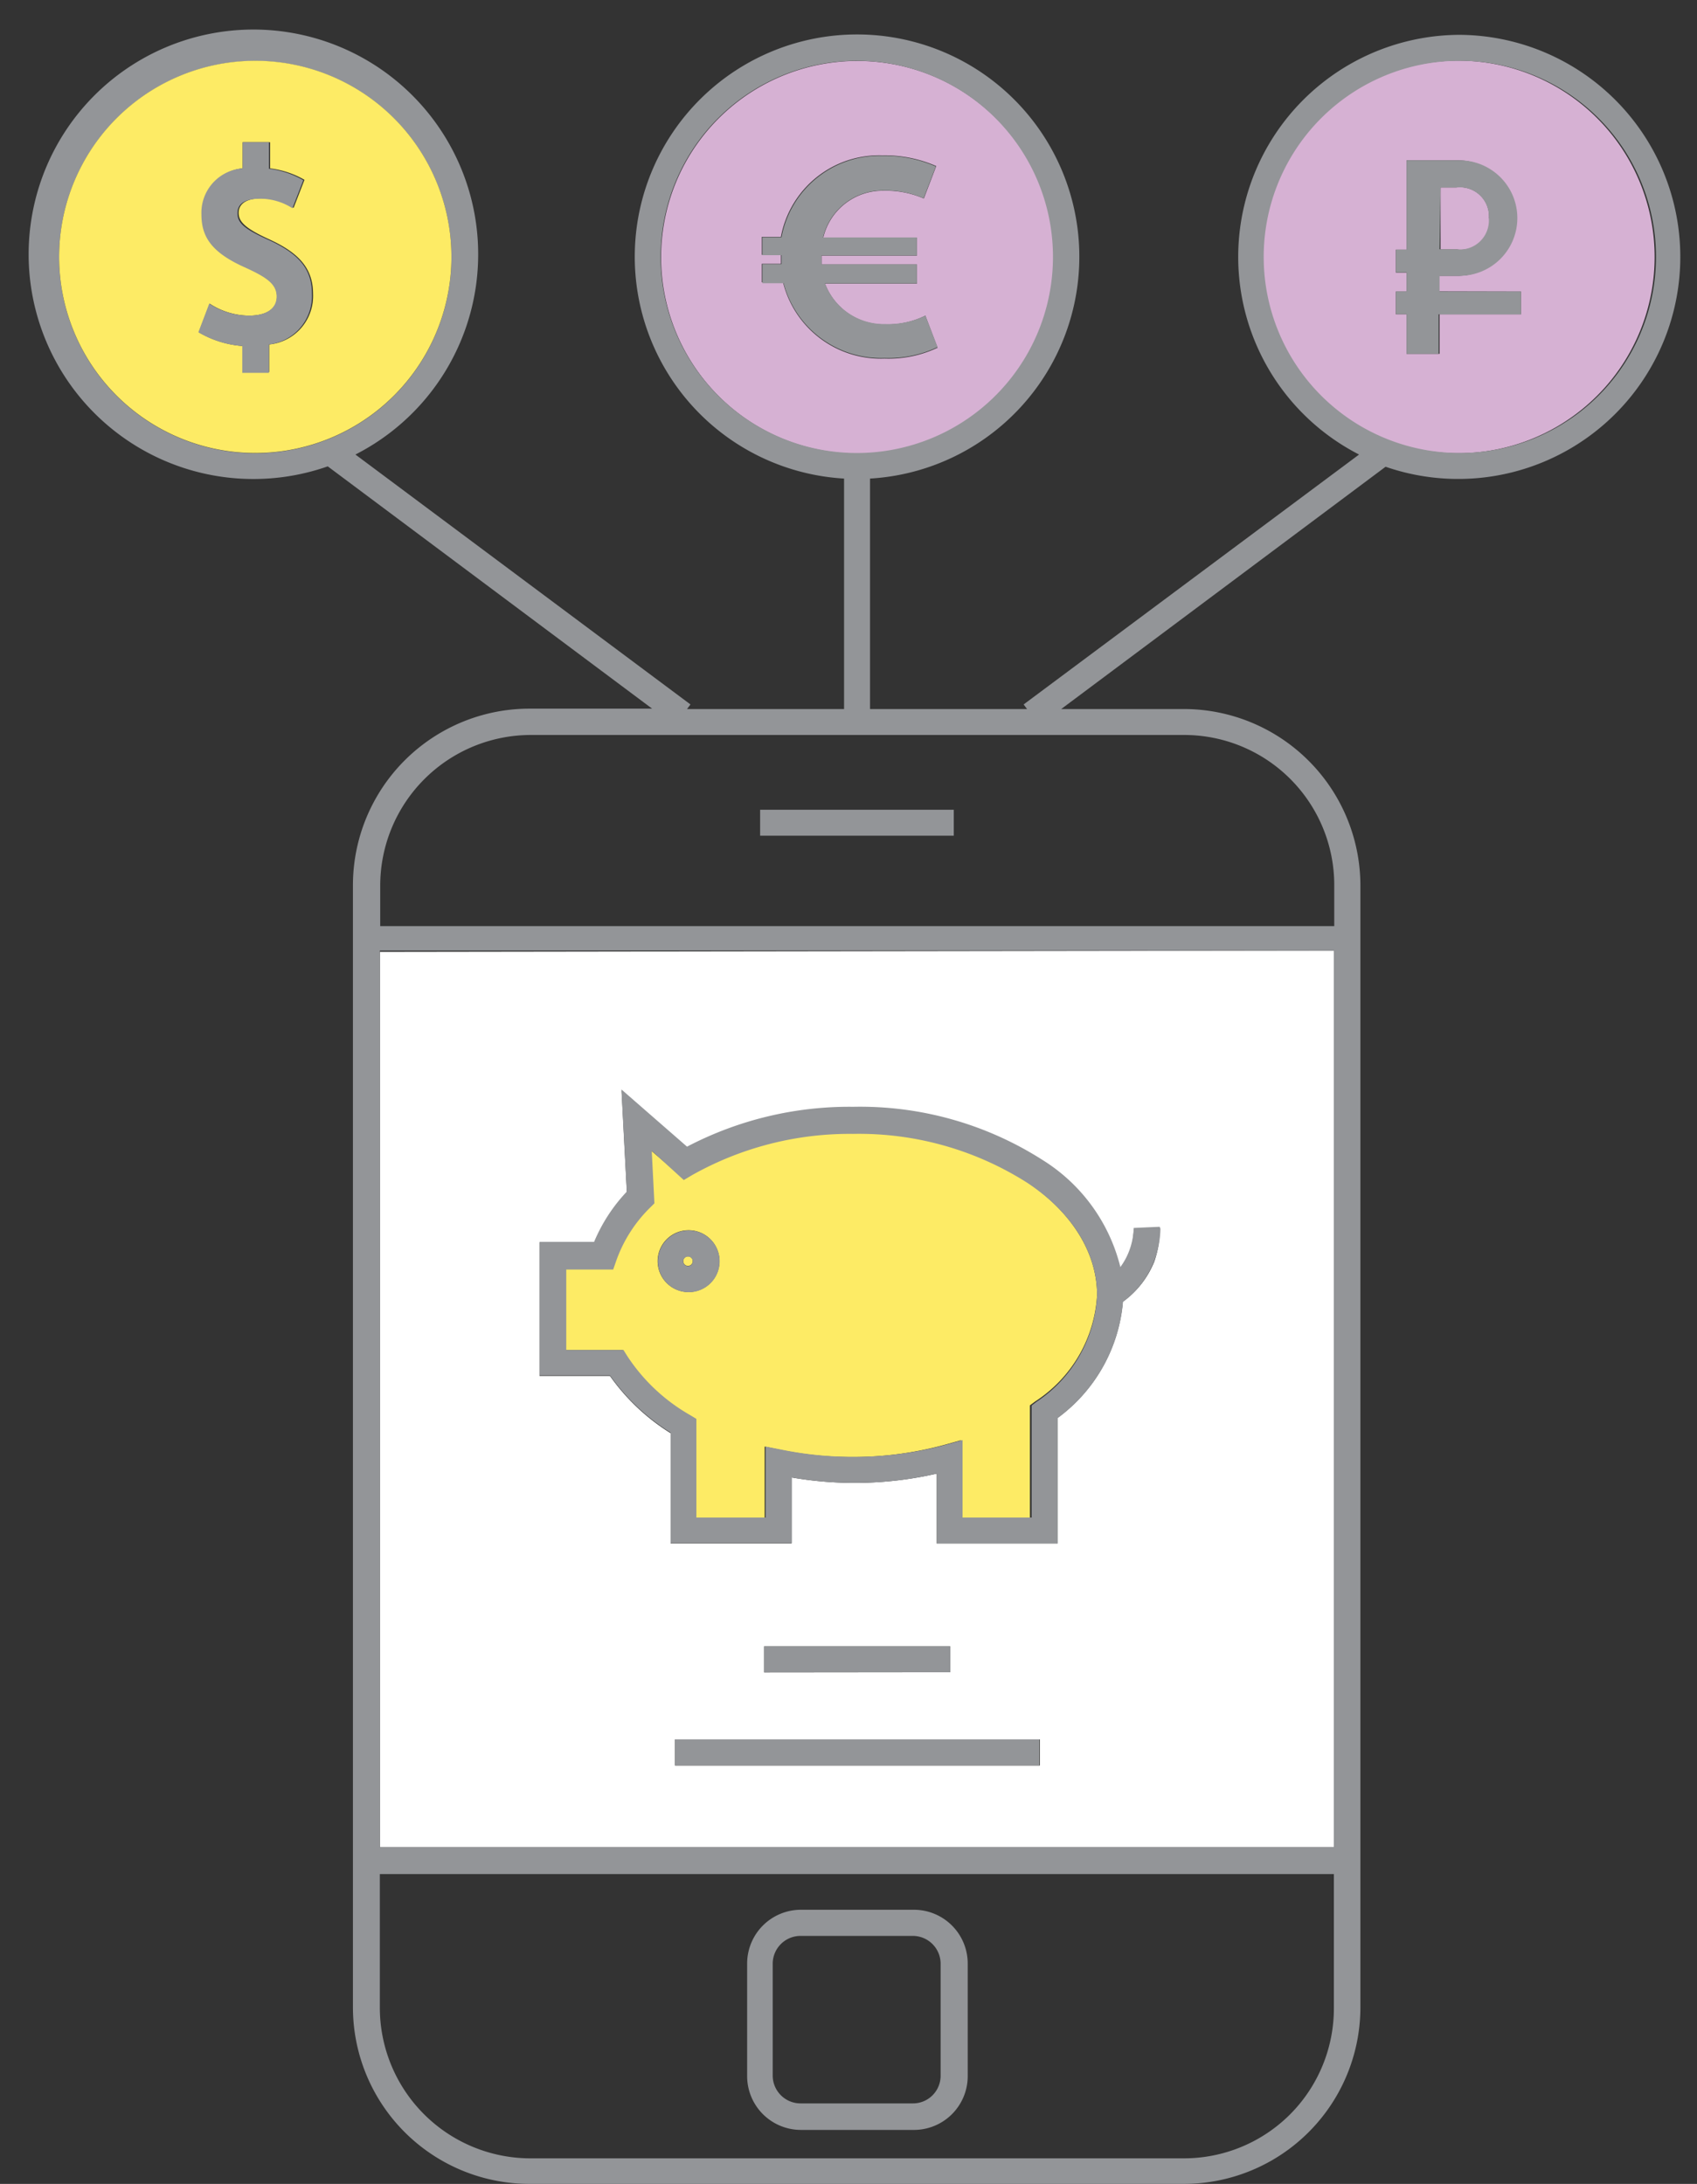 <svg xmlns="http://www.w3.org/2000/svg" viewBox="-1.497 -1.546 88.938 114.476"><rect x="-1.497" y="-1.546" width="88.938" height="114.476" fill="#333333" stroke="none"/><title>Depositphotos_80468470_05</title><g data-name="Layer 2"><g data-name="Layer 1"><g data-name="Layer 2"><g data-name="ëÎÓÈ 2"><path d="M18.41 96.68v7a7.9 7.9 0 0 0 7.9 7.9h34.23a7.9 7.9 0 0 0 7.9-7.9v-7zm30.81 10.6a2.82 2.82 0 0 1-2.82 2.82h-5.92a2.82 2.82 0 0 1-2.82-2.82v-5.9a2.82 2.82 0 0 1 2.82-2.82h5.88a2.82 2.82 0 0 1 2.86 2.78v5.94z" fill="none"/><path d="M46.36 99.93h-5.88a1.46 1.46 0 0 0-1.48 1.45v5.9a1.46 1.46 0 0 0 1.46 1.46h5.88a1.45 1.45 0 0 0 1.46-1.44v-5.9a1.46 1.46 0 0 0-1.44-1.47z" fill="none"/><path d="M20.72 39.28a7.87 7.87 0 0 0-2.31 5.58V47h50v-2.12a7.9 7.9 0 0 0-7.9-7.9h-34.2a7.86 7.86 0 0 0-5.59 2.3zm17.62 1.6H48.5v1.4H38.34z" fill="none"/><path d="M18.41 48.35v46.93h50v-47zM53 91H33.88v-1.37H53zm-14.45-4.88v-1.37h9.75v1.36zm18.8-19.43a8.45 8.45 0 0 1-3.42 6.09v6.58h-6.34V75.7a19.31 19.31 0 0 1-7.6.2v3.46h-6.34v-5.78a11 11 0 0 1-3.18-3h-3.69v-7h2.87A8.7 8.7 0 0 1 31.36 61l-.28-5.36 3.44 3a18.34 18.34 0 0 1 8.7-2.1 17.76 17.76 0 0 1 9.91 2.78 9.22 9.22 0 0 1 4.09 5.66 3.51 3.51 0 0 0 .47-.87 3.7 3.7 0 0 0 .23-1.21l1.36-.06v.1a5.08 5.08 0 0 1-.28 1.64 4.81 4.81 0 0 1-1.65 2.11z" fill="#fff"/><path d="M46.36 98.56h-5.88a2.82 2.82 0 0 0-2.82 2.82v5.9a2.82 2.82 0 0 0 2.82 2.82h5.88a2.82 2.82 0 0 0 2.86-2.78v-5.94a2.82 2.82 0 0 0-2.82-2.82zm0 10.15h-5.88a1.46 1.46 0 0 1-1.48-1.43v-5.9a1.46 1.46 0 0 1 1.46-1.45h5.88a1.46 1.46 0 0 1 1.46 1.45v5.9a1.45 1.45 0 0 1-1.47 1.43z" fill="#939598"/><path d="M56 66.34c0-2.24-1.34-4.34-3.65-5.92a16.42 16.42 0 0 0-9.14-2.56A16.84 16.84 0 0 0 34.77 60l-.42.25-1.74-1.5.14 2.75-.21.21a7.31 7.31 0 0 0-1.79 2.8l-.16.46h-2.45v4.25h3l.2.32a9.66 9.66 0 0 0 3.29 3.09l.33.2V78h3.62v-3.72l.82.17a18.68 18.68 0 0 0 3.78.38 18.38 18.38 0 0 0 4.82-.64l.86-.24V78h3.62v-5.88l.27-.2A7.12 7.12 0 0 0 56 66.34zm-21.45-.16a1.62 1.62 0 1 1 1.66-1.62 1.62 1.62 0 0 1-1.66 1.62z" fill="#fdeb65"/><circle cx="34.56" cy="64.56" r=".25" fill="#fdeb65"/><path d="M59.28 62.76l-1.36.06a3.7 3.7 0 0 1-.23 1.18 3.51 3.51 0 0 1-.47.87 9.22 9.22 0 0 0-4.09-5.62 17.76 17.76 0 0 0-9.91-2.78 18.34 18.34 0 0 0-8.71 2.09l-3.44-3 .28 5.36a8.7 8.7 0 0 0-1.71 2.63h-2.86v7h3.69a11 11 0 0 0 3.18 3v5.79H40V75.9a19.31 19.31 0 0 0 7.6-.2v3.66h6.34v-6.58a8.45 8.45 0 0 0 3.42-6.09A4.81 4.81 0 0 0 59 64.54a5.08 5.08 0 0 0 .32-1.68zm-6.71 9.37V78h-3.62v-4.06l-.86.24a18.38 18.38 0 0 1-4.86.64 18.68 18.68 0 0 1-3.78-.38l-.82-.16V78H35v-5.17l-.33-.2a9.66 9.66 0 0 1-3.29-3.09l-.2-.32h-3V65h2.46l.16-.46a7.31 7.31 0 0 1 1.79-2.8l.21-.21-.14-2.75 1.68 1.53.42-.25a16.84 16.84 0 0 1 8.45-2.17 16.42 16.42 0 0 1 9.14 2.57C54.67 62 56 64.1 56 66.35a7.12 7.12 0 0 1-3.17 5.58z" fill="#939598"/><path d="M34.56 62.95a1.62 1.62 0 1 0 1.66 1.61 1.62 1.62 0 0 0-1.66-1.61zm0 1.87a.25.25 0 1 1 .25-.25.25.25 0 0 1-.25.25z" fill="#939598"/><path fill="#939598" d="M38.34 40.9h10.15v1.36H38.34z"/><path fill="#939598" d="M38.55 84.75h9.75v1.36h-9.75z"/><path fill="#939598" d="M33.88 89.63h19.09v1.36H33.88z"/><path d="M36.15 19.2a10.29 10.29 0 1 0-3-7.27 10.29 10.29 0 0 0 3 7.27zm2.28-6.92h1v-.47h-1v-.94h1a5.23 5.23 0 0 1 5.32-4.27 6.71 6.71 0 0 1 2.82.56l-.65 1.7a5 5 0 0 0-2.13-.41 3.2 3.2 0 0 0-3.14 2.46h4.91v.94h-5v.47h5v1h-4.82a3.3 3.3 0 0 0 3.17 2.14A4.48 4.48 0 0 0 47 15l.64 1.68a6 6 0 0 1-2.78.57 5.28 5.28 0 0 1-5.32-4h-1.11z" fill="#d6b1d3"/><path d="M44.86 17.22a6 6 0 0 0 2.78-.57L47 15a4.48 4.48 0 0 1-2.09.44 3.3 3.3 0 0 1-3.17-2.13h4.82v-1h-5v-.47h5v-.94h-4.92a3.2 3.2 0 0 1 3.14-2.46 5 5 0 0 1 2.13.41l.64-1.67a6.71 6.71 0 0 0-2.82-.56 5.23 5.23 0 0 0-5.27 4.27h-1v.94h1v.47h-1v1h1.11a5.28 5.28 0 0 0 5.29 3.92z" fill="#939598"/><path d="M82.22 4.66a10.29 10.29 0 1 0 3 7.27 10.29 10.29 0 0 0-3-7.27zm-4 9.08v1.19h-4.27V17h-1.73v-2.07h-.56v-1.19h.56v-1h-.56v-1.2h.56V6.86h2.69a3 3 0 1 1 0 6.05h-1v.82z" fill="#d6b1d3"/><path d="M76.54 9.89a1.52 1.52 0 0 0-1.72-1.61H74v3.25h.86a1.52 1.52 0 0 0 1.72-1.64z" fill="#d6b1d3"/><path d="M75 .28a11.64 11.64 0 0 0-5.27 22l-17.58 13.1.18.24H44.1V23.54a11.65 11.65 0 1 0-1.36 0v12.08h-8.23l.18-.24-17.56-13.1a11.78 11.78 0 1 0-1.45.62l17 12.7h-6.37A9.26 9.26 0 0 0 17 44.86v58.81a9.26 9.26 0 0 0 9.26 9.26h34.28a9.26 9.26 0 0 0 9.26-9.26V44.88a9.26 9.26 0 0 0-9.26-9.26h-6.42l17-12.7A11.64 11.64 0 1 0 75 .28zM43.42 1.64a10.28 10.28 0 1 1-7.27 3 10.28 10.28 0 0 1 7.27-3zM11.87 22.21a10.28 10.28 0 1 1 7.27-3 10.28 10.28 0 0 1-7.27 3zm6.54 73.07v-47h50v47zm47.71 14a7.87 7.87 0 0 1-5.58 2.31H26.31a7.9 7.9 0 0 1-7.9-7.9v-7h50v7a7.87 7.87 0 0 1-2.29 5.59zm0-70a7.87 7.87 0 0 1 2.31 5.58V47h-50v-2.12a7.9 7.9 0 0 1 7.9-7.9h34.21a7.86 7.86 0 0 1 5.58 2.3zM75 22.2a10.28 10.28 0 1 1 7.27-3 10.28 10.28 0 0 1-7.27 3z" fill="#939598"/><path d="M75 12.91a3 3 0 1 0 0-6.05h-2.78v4.68h-.56v1.19h.56v1h-.56v1.19h.56V17h1.68v-2.07h4.32v-1.19h-4.27v-.82zm-1-4.63h.86a1.52 1.52 0 0 1 1.67 1.62 1.52 1.52 0 0 1-1.72 1.62h-.86z" fill="#939598"/><path d="M19.14 19.2a10.28 10.28 0 1 0-7.27 3 10.28 10.28 0 0 0 7.27-3zm-6.53-2.68v1.43h-1.39v-1.36a5.28 5.28 0 0 1-2.3-.72l.57-1.5a3.83 3.83 0 0 0 2.07.63c.91 0 1.46-.36 1.46-1s-.47-1-1.58-1.53c-1.8-.78-2.32-1.62-2.32-2.79a2.33 2.33 0 0 1 2.1-2.4V5.91h1.44v1.37a4.78 4.78 0 0 1 1.8.6l-.57 1.47a3.14 3.14 0 0 0-1.68-.5c-.81 0-1.2.3-1.2.76s.34.81 1.56 1.37c1.59.72 2.34 1.53 2.34 2.89a2.55 2.55 0 0 1-2.3 2.64z" fill="#fdeb65"/><path d="M12.51 11c-1.23-.56-1.56-.87-1.56-1.37s.39-.76 1.2-.76a3.14 3.14 0 0 1 1.68.5l.57-1.47a4.78 4.78 0 0 0-1.8-.6V5.91h-1.38v1.37A2.33 2.33 0 0 0 9.06 9.7c0 1.17.53 2 2.32 2.79C12.49 13 13 13.35 13 14s-.56 1-1.46 1a3.83 3.83 0 0 1-2.07-.63l-.57 1.5a5.28 5.28 0 0 0 2.3.72V18h1.4v-1.49a2.55 2.55 0 0 0 2.25-2.65c.01-1.35-.75-2.15-2.34-2.86z" fill="#939598"/></g></g></g></g></svg>